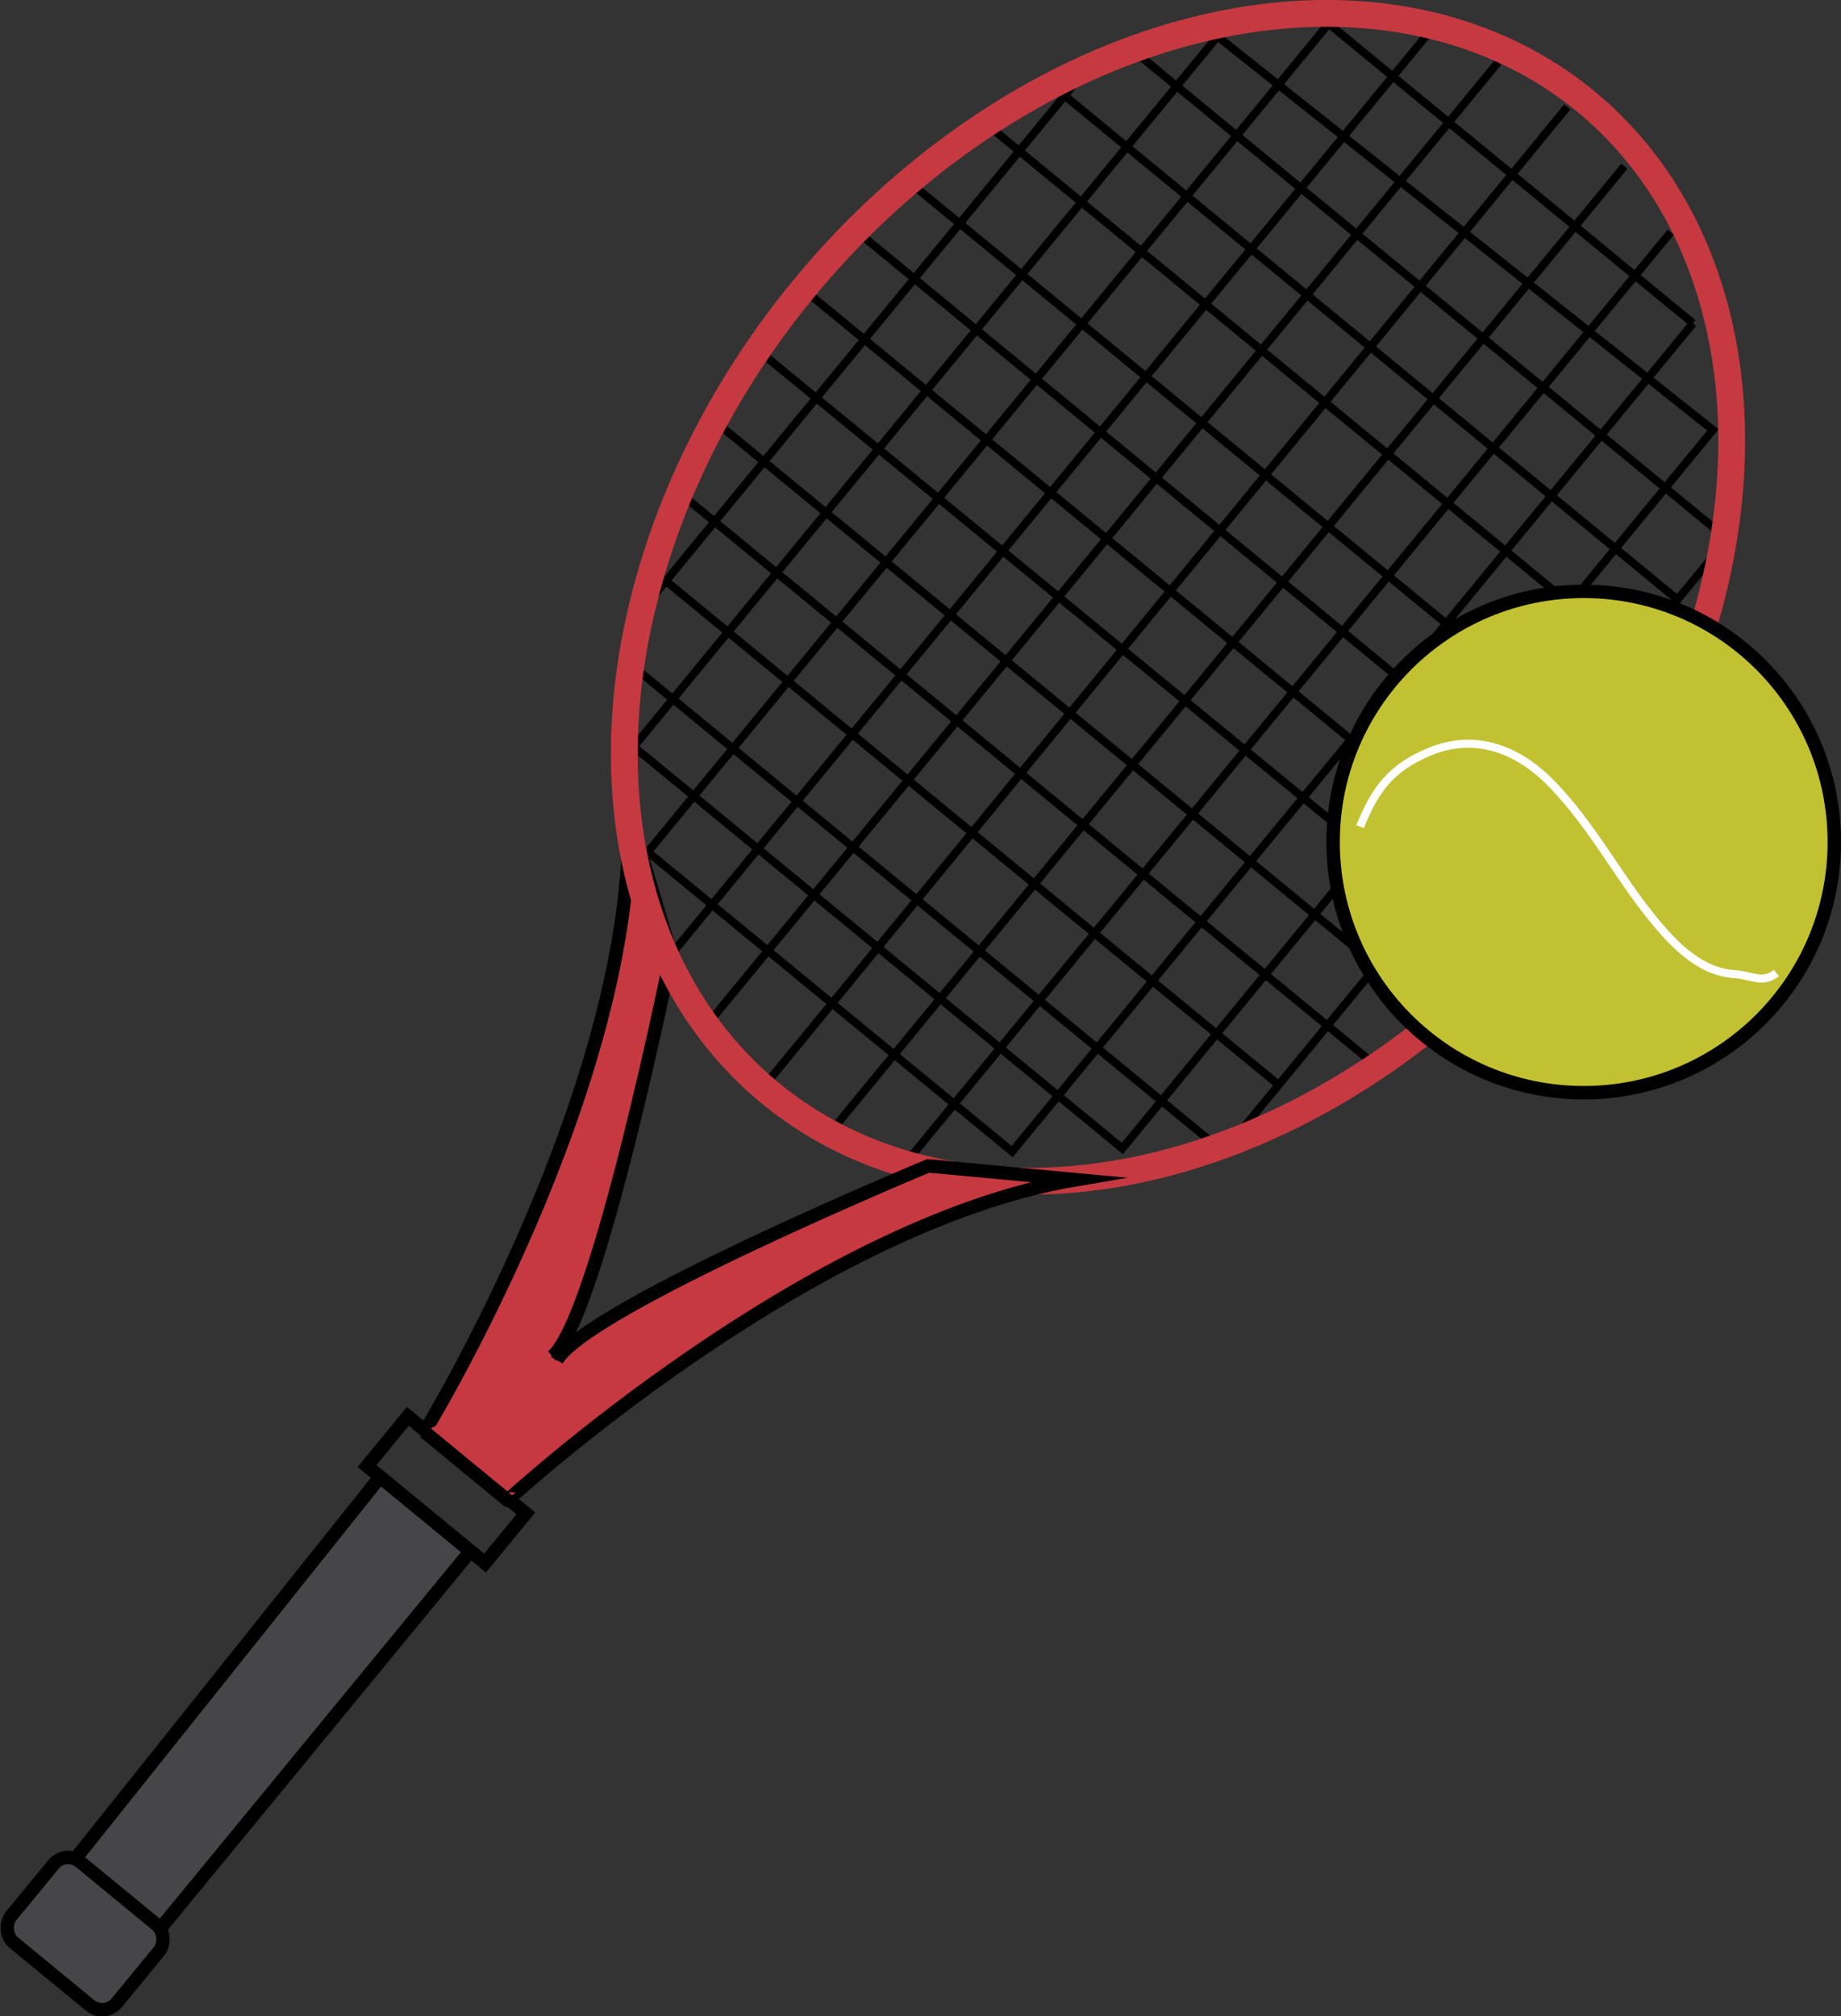 <svg xmlns="http://www.w3.org/2000/svg" viewBox="0 0 686.9 752.15"><rect x="0" y="0" width="686.9" height="752.15" fill="#333333" stroke="none"/><defs><style>.cls-1,.cls-3{fill:#c63941;}.cls-2{fill:#464648;}.cls-2,.cls-3,.cls-4,.cls-5,.cls-7{stroke:#000;}.cls-2,.cls-3,.cls-4,.cls-5,.cls-6,.cls-7,.cls-8{stroke-miterlimit:10;}.cls-2,.cls-3,.cls-4,.cls-7{stroke-width:5px;}.cls-4,.cls-5,.cls-6,.cls-8{fill:none;}.cls-5,.cls-8{stroke-width:3px;}.cls-6{stroke:#c63941;stroke-width:10px;}.cls-7{fill:#c2c131;}.cls-8{stroke:#fff;}</style></defs><title>tennis</title><g id="Layer_2" data-name="Layer 2"><g id="Layer_1-2" data-name="Layer 1"><path class="cls-1" d="M203.77,504.11s18.3-1.79,6,10.08-42.12,19.74-42.12,19.74-20.07,5.51.67-15S195,502.12,195,502.12Z"/><polyline class="cls-2" points="140.6 552.48 27.63 693.95 59.3 719.99 175.52 578.63 142.3 551.32"/><path class="cls-3" d="M206.09,506c17.06-14.45,44.33-150,44.33-150l-15.85-53.16c2.86,102-76.18,231.24-76.18,231.24"/><rect class="cls-4" x="138.03" y="543.7" width="57" height="24" transform="translate(390.79 20.68) rotate(39.42)"/><rect class="cls-2" x="6.22" y="701.76" width="51" height="39" rx="7" ry="7" transform="translate(465.25 143.96) rotate(39.42)"/><line class="cls-5" x1="584.73" y1="39.92" x2="284.74" y2="405.62"/><line class="cls-5" x1="311.09" y1="420.81" x2="606.07" y2="62"/><line class="cls-5" x1="558.95" y1="23.26" x2="264.6" y2="381.3"/><line class="cls-5" x1="533.01" y1="12.29" x2="251.68" y2="354.5"/><polyline class="cls-5" points="631.68 120.6 495.73 8.83 241.71 317.81 377.66 429.58 631.68 120.6"/><polygon class="cls-5" points="418.75 428.41 639.12 160.37 454.27 13.59 236.45 278.54 418.75 428.41"/><line class="cls-5" x1="403.16" y1="28.52" x2="241.22" y2="225.5"/><line class="cls-5" x1="623.39" y1="86.59" x2="339.2" y2="432.27"/><line class="cls-5" x1="640.38" y1="206.07" x2="462.57" y2="422.36"/><path class="cls-4" d="M544.71,365"/><path class="cls-4" d="M600.59,297"/><path class="cls-4" d="M276.66,144.6"/><path class="cls-4" d="M332.55,76.62"/><line class="cls-5" x1="424.36" y1="20.06" x2="641.81" y2="198.83"/><line class="cls-5" x1="397.25" y1="35.7" x2="625.91" y2="223.68"/><line class="cls-5" x1="368.71" y1="46.81" x2="624.78" y2="257.32"/><line class="cls-5" x1="339.53" y1="68.13" x2="607.58" y2="288.49"/><line class="cls-5" x1="322.62" y1="88.7" x2="596.22" y2="314.11"/><line class="cls-5" x1="300.49" y1="108.53" x2="577.42" y2="336.19"/><line class="cls-5" x1="286" y1="133.24" x2="560.03" y2="358.14"/><line class="cls-5" x1="266.5" y1="156.96" x2="534.55" y2="377.32"/><line class="cls-5" x1="255.04" y1="185.08" x2="511.88" y2="396.23"/><line class="cls-5" x1="248.44" y1="216.71" x2="477.1" y2="404.69"/><line class="cls-5" x1="236.38" y1="248.71" x2="453.06" y2="426.84"/><ellipse class="cls-6" cx="439.54" cy="222.84" rx="239.5" ry="181" transform="translate(-11.73 420.85) rotate(-50.58)"/><path class="cls-3" d="M158.39,534.12"/><path class="cls-3" d="M158.39,534.12l31,25.51S300.76,457,401.42,440.05l-55.08-5.15s-127.69,53-138.57,72.5"/><path class="cls-3" d="M208.63,506.1"/><circle class="cls-7" cx="590.9" cy="314.1" r="93.5"/><path class="cls-8" d="M507.47,308.35c5.75-14.38,12-22.2,26.06-28,16.5-6.8,32.14-1.13,44.38,11,17,16.88,27.22,38.81,43.13,56.51,6.77,7.53,15.48,14.88,26,15.5,6.71.4,10.52,3.79,15.76-.42"/></g></g></svg>